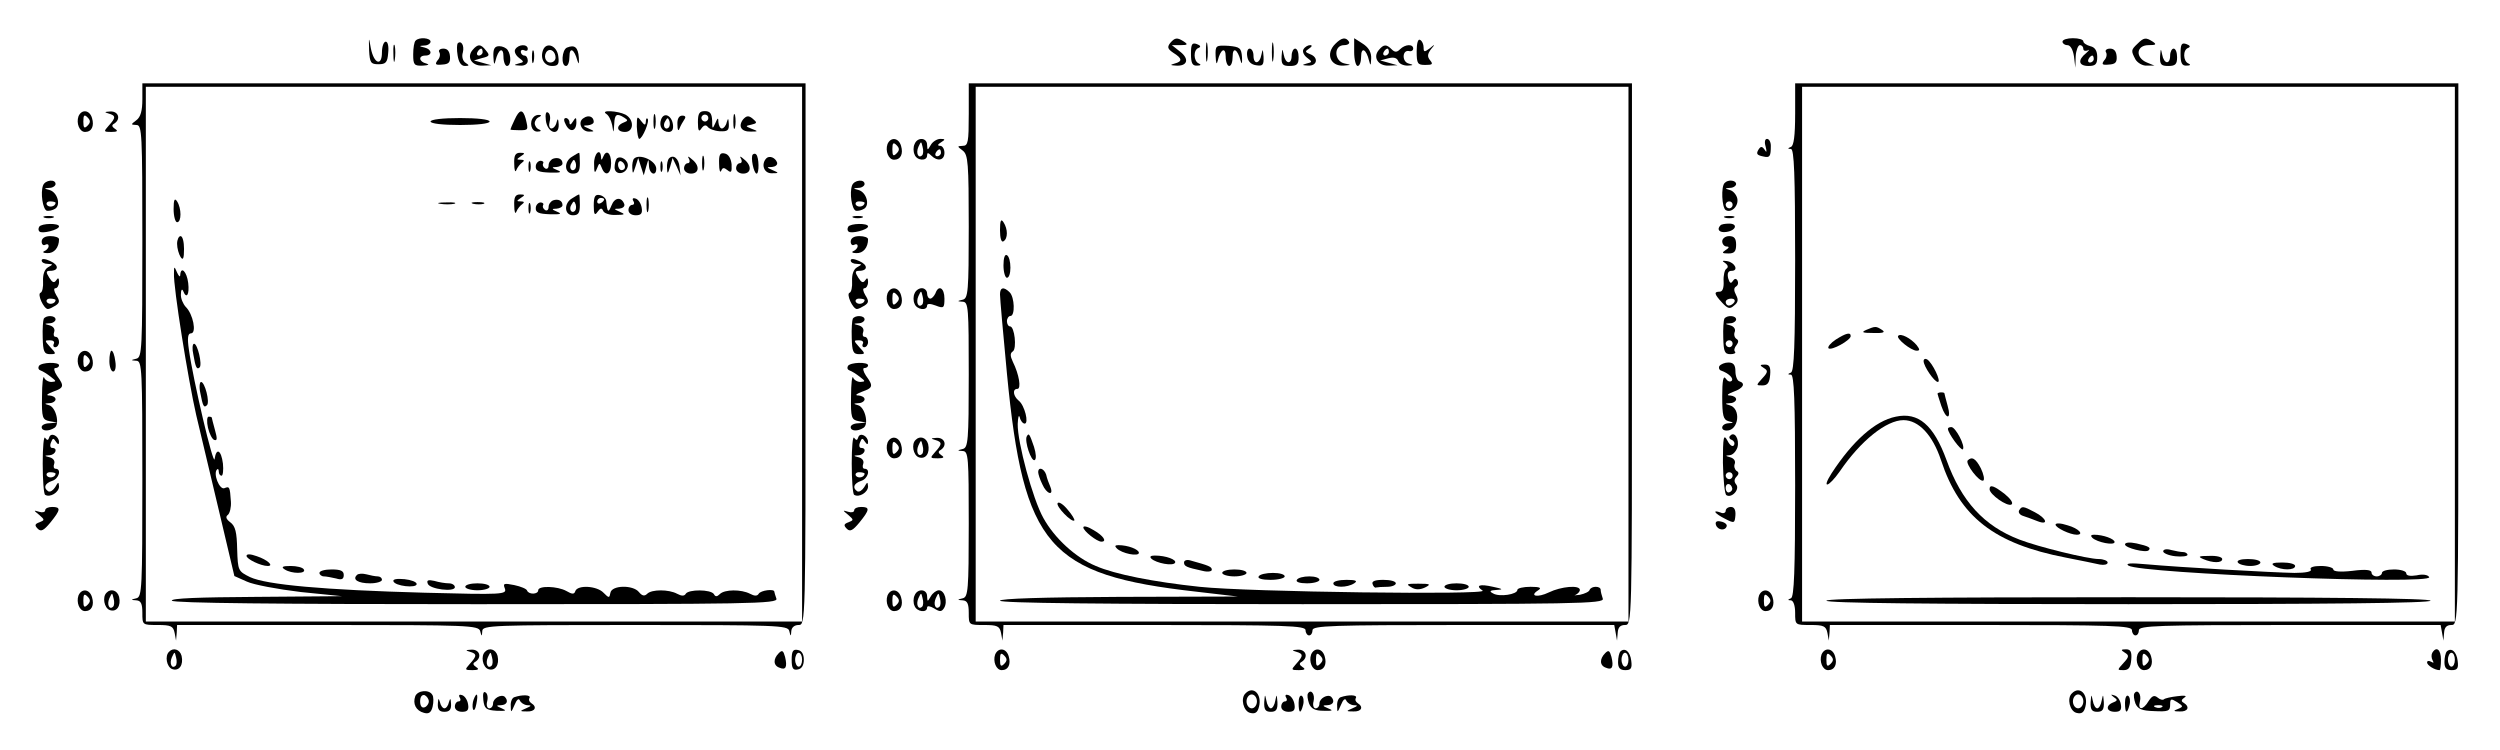 <?xml version="1.0" standalone="no"?>
<!DOCTYPE svg PUBLIC "-//W3C//DTD SVG 20010904//EN"
 "http://www.w3.org/TR/2001/REC-SVG-20010904/DTD/svg10.dtd">
<svg version="1.0" xmlns="http://www.w3.org/2000/svg"
 width="720pt" height="216pt" viewBox="0 0 720 216"
 preserveAspectRatio="xMidYMid meet">
<g transform="translate(0,216) scale(0.1,-0.1)"
fill="#000000" stroke="none">
<path d="M1063 2015 c2 -36 5 -40 27 -40 21 0 26 5 28 33 2 18 -1 32 -7 32 -6
0 -11 -14 -11 -31 0 -41 -23 -33 -32 12 -6 34 -6 34 -5 -6z"/>
<path d="M1197 2043 c-4 -3 -7 -21 -7 -40 0 -30 3 -33 28 -32 16 1 20 3 10 6
-22 5 -24 23 -3 23 21 0 19 18 -2 23 -17 4 -17 5 0 6 9 0 17 6 17 11 0 11 -33
14 -43 3z"/>
<path d="M3370 2036 c-9 -12 -7 -17 9 -28 26 -16 27 -25 4 -31 -14 -4 -13 -5
4 -6 33 -2 39 19 12 40 l-24 19 25 0 c20 0 22 2 10 10 -20 13 -26 12 -40 -4z"/>
<path d="M3473 2010 c0 -25 2 -35 4 -22 2 12 2 32 0 45 -2 12 -4 2 -4 -23z"/>
<path d="M3663 2010 c0 -25 2 -35 4 -22 2 12 2 32 0 45 -2 12 -4 2 -4 -23z"/>
<path d="M3846 2034 c-29 -28 -15 -65 23 -63 23 2 24 2 4 6 -31 6 -33 53 -2
53 11 0 17 5 14 10 -9 14 -21 12 -39 -6z"/>
<path d="M3900 2010 c0 -22 5 -40 10 -40 6 0 10 12 10 27 0 29 15 22 23 -12 4
-16 5 -14 6 6 1 18 -7 32 -24 43 l-25 16 0 -40z"/>
<path d="M4080 2012 c0 -36 3 -39 25 -39 20 0 23 2 14 13 -9 11 -8 18 2 32 13
15 12 16 -3 3 -16 -12 -18 -11 -18 2 0 9 -4 19 -10 22 -6 4 -10 -9 -10 -33z"/>
<path d="M5940 2040 c0 -5 6 -10 14 -10 9 0 16 -13 19 -32 l4 -33 1 33 c1 17
7 32 12 32 6 0 10 -5 10 -11 0 -5 6 -7 13 -4 6 4 4 0 -5 -8 -25 -20 -22 -37 7
-37 20 0 25 5 25 26 0 17 -6 28 -20 31 -11 3 -20 9 -20 14 0 5 -13 9 -30 9
-16 0 -30 -4 -30 -10z m90 -50 c0 -5 -5 -10 -11 -10 -5 0 -7 5 -4 10 3 6 8 10
11 10 2 0 4 -4 4 -10z"/>
<path d="M6156 2034 c-19 -18 -19 -20 -6 -45 6 -10 21 -19 33 -18 l22 0 -22 9
c-34 14 -31 50 5 50 21 0 24 2 12 10 -20 13 -26 12 -44 -6z"/>
<path d="M1133 2005 c0 -22 2 -30 4 -17 2 12 2 30 0 40 -3 9 -5 -1 -4 -23z"/>
<path d="M1318 2035 c-2 -3 -3 -18 0 -35 3 -19 10 -30 21 -30 13 0 13 2 2 9
-8 5 -12 18 -8 30 5 20 -5 36 -15 26z"/>
<path d="M3430 2005 c0 -27 4 -35 18 -34 10 0 12 3 5 6 -16 6 -17 40 -1 45 7
3 6 7 -5 11 -14 5 -17 0 -17 -28z"/>
<path d="M6280 2005 c0 -27 4 -35 18 -34 10 0 12 3 5 6 -16 6 -17 40 -1 45 7
3 6 7 -5 11 -14 5 -17 0 -17 -28z"/>
<path d="M1361 2016 c-18 -21 -2 -46 28 -45 l26 1 -25 7 -25 7 24 7 c21 5 22
8 11 21 -15 20 -24 20 -39 2z m29 -6 c0 -5 -5 -10 -11 -10 -5 0 -7 5 -4 10 3
6 8 10 11 10 2 0 4 -4 4 -10z"/>
<path d="M1421 1996 c1 -21 3 -25 6 -11 8 34 23 41 23 12 0 -15 5 -27 10 -27
12 0 13 30 2 46 -4 6 -15 11 -24 11 -14 0 -18 -8 -17 -31z"/>
<path d="M1484 2018 c-4 -6 1 -17 10 -24 16 -12 16 -13 -1 -17 -14 -4 -14 -5
5 -6 13 -1 22 5 22 14 0 8 -4 15 -10 15 -5 0 -10 5 -10 11 0 5 5 7 10 4 6 -3
10 -1 10 4 0 15 -27 14 -36 -1z"/>
<path d="M1564 2016 c-9 -24 3 -46 26 -46 17 0 21 5 18 27 -3 31 -34 44 -44
19z m36 -22 c0 -8 -7 -14 -15 -14 -15 0 -21 21 -9 33 10 9 24 -2 24 -19z"/>
<path d="M1633 2023 c-15 -6 -18 -53 -3 -53 6 0 10 12 10 27 0 29 14 22 23
-12 4 -12 5 -9 4 9 -2 30 -12 38 -34 29z"/>
<path d="M3501 1998 c1 -21 3 -26 6 -13 8 34 23 41 23 12 0 -15 5 -27 10 -27
6 0 10 12 10 27 0 29 14 22 23 -12 3 -12 5 -8 4 10 -2 27 -6 30 -39 33 -37 2
-38 1 -37 -30z"/>
<path d="M3754 2018 c-4 -6 1 -17 10 -24 16 -12 16 -13 -1 -17 -14 -4 -14 -5
5 -6 26 -1 30 24 5 33 -15 6 -15 8 -3 16 9 6 10 10 3 10 -6 0 -15 -5 -19 -12z"/>
<path d="M3971 2016 c-18 -21 -2 -46 28 -45 l26 1 -25 7 -25 7 23 6 c15 4 25
2 29 -8 3 -8 15 -13 27 -13 17 1 18 2 3 6 -20 5 -19 40 1 36 7 -2 12 2 12 7 0
14 -23 13 -38 -2 -9 -9 -15 -9 -24 0 -15 15 -23 15 -37 -2z m29 -6 c0 -5 -5
-10 -11 -10 -5 0 -7 5 -4 10 3 6 8 10 11 10 2 0 4 -4 4 -10z"/>
<path d="M1265 2010 c4 -6 2 -17 -5 -24 -8 -11 -6 -14 13 -12 19 1 24 6 23 23
-1 15 -7 23 -19 23 -10 0 -15 -5 -12 -10z"/>
<path d="M1532 1995 c0 -16 2 -22 5 -12 2 9 2 23 0 30 -3 6 -5 -1 -5 -18z"/>
<path d="M3592 1998 c2 -15 11 -24 26 -26 19 -3 22 1 21 25 -2 23 -2 24 -6 6
-5 -28 -23 -30 -23 -3 0 11 -5 20 -11 20 -6 0 -9 -10 -7 -22z"/>
<path d="M3691 1998 c-1 -24 3 -28 24 -28 20 0 25 5 25 25 0 14 -4 25 -10 25
-5 0 -10 -9 -10 -20 0 -27 -18 -25 -23 3 -4 19 -4 18 -6 -5z"/>
<path d="M6065 2010 c4 -6 2 -17 -5 -24 -8 -11 -6 -14 13 -12 19 1 24 6 23 23
-1 15 -7 23 -19 23 -10 0 -15 -5 -12 -10z"/>
<path d="M6221 1998 c-1 -24 3 -28 24 -28 20 0 25 5 25 25 0 14 -4 25 -10 25
-5 0 -10 -9 -10 -20 0 -27 -18 -25 -23 3 -4 19 -4 18 -6 -5z"/>
<path d="M410 1874 c0 -33 -5 -51 -17 -60 -17 -13 -17 -13 0 -14 16 0 17 -23
17 -334 0 -310 -1 -335 -17 -339 -17 -4 -17 -5 0 -6 16 -1 17 -24 17 -340 0
-315 -1 -340 -17 -344 -17 -4 -17 -5 0 -6 13 -1 17 -10 17 -36 0 -35 0 -35 44
-35 38 0 45 -3 49 -23 l4 -22 2 23 1 22 434 0 c405 0 435 -1 439 -18 4 -16 5
-16 6 1 1 16 29 17 440 17 410 0 440 -1 444 -17 4 -17 5 -17 6 0 1 10 9 17 21
17 20 0 20 7 20 780 l0 780 -955 0 -955 0 0 -46z m1900 -734 l0 -770 -945 0
-945 0 0 770 0 770 945 0 945 0 0 -770z"/>
<path d="M1482 1815 c-7 -14 -12 -27 -12 -28 0 -1 11 -2 25 -2 27 0 27 0 19
33 -8 29 -18 28 -32 -3z"/>
<path d="M1572 1814 c4 -37 39 -48 37 -12 -1 17 -3 18 -6 6 -2 -10 -9 -18 -15
-18 -6 0 -8 9 -5 20 3 11 1 23 -5 26 -6 4 -8 -6 -6 -22z"/>
<path d="M1746 1832 c7 -4 14 -18 17 -32 4 -25 4 -25 6 3 1 28 7 32 29 18 11
-7 11 -9 -2 -14 -23 -9 -20 -27 4 -27 26 0 27 36 1 50 -22 11 -73 14 -55 2z"/>
<path d="M1882 1810 c0 -19 2 -27 5 -17 2 9 2 25 0 35 -3 9 -5 1 -5 -18z"/>
<path d="M2010 1808 c0 -25 3 -29 10 -18 7 10 13 11 18 5 4 -6 19 -12 35 -13
22 -1 27 2 26 21 -1 17 -2 18 -6 5 -2 -10 -9 -18 -14 -18 -5 0 -9 8 -10 18 0
14 -2 14 -9 -3 -8 -18 -9 -17 -9 8 -1 20 -6 27 -21 27 -16 0 -20 -7 -20 -32z
m30 12 c0 -5 -4 -10 -10 -10 -5 0 -10 5 -10 10 0 6 5 10 10 10 6 0 10 -4 10
-10z"/>
<path d="M2112 1810 c0 -19 2 -27 5 -17 2 9 2 25 0 35 -3 9 -5 1 -5 -18z"/>
<path d="M1537 1823 c-14 -14 -7 -43 11 -42 10 0 12 3 5 6 -7 2 -13 11 -13 18
0 7 6 16 13 18 6 3 7 6 1 6 -6 1 -14 -2 -17 -6z"/>
<path d="M1681 1820 c-19 -11 -6 -40 16 -39 16 0 16 1 -2 9 -17 7 -17 9 -2 9
9 1 17 5 17 10 0 15 -15 21 -29 11z"/>
<path d="M1834 1795 c1 -19 4 -35 7 -35 9 0 31 52 24 58 -3 3 -5 -1 -5 -9 -1
-11 -4 -10 -14 3 -11 15 -12 13 -12 -17z"/>
<path d="M1904 1816 c-7 -19 3 -36 22 -36 10 0 14 8 12 22 -4 26 -26 36 -34
14z m22 -23 c-10 -10 -19 5 -10 18 6 11 8 11 12 0 2 -7 1 -15 -2 -18z"/>
<path d="M1951 1801 c0 -16 3 -20 6 -11 3 8 10 20 14 26 5 7 3 11 -6 11 -10 0
-15 -10 -14 -26z"/>
<path d="M2140 1816 c-15 -20 -5 -36 23 -35 21 0 21 1 2 8 -19 8 -19 8 -1 12
17 4 17 6 4 17 -12 10 -18 9 -28 -2z"/>
<path d="M1240 1810 c0 -6 35 -10 85 -10 50 0 85 4 85 10 0 6 -35 10 -85 10
-50 0 -85 -4 -85 -10z"/>
<path d="M1630 1800 c12 -23 30 -18 30 8 0 15 -2 15 -10 2 -6 -10 -10 -11 -10
-2 0 6 -5 12 -10 12 -7 0 -7 -7 0 -20z"/>
<path d="M1481 1688 c0 -18 3 -26 6 -18 3 8 11 18 17 22 7 5 6 8 -4 8 -13 0
-13 1 0 10 13 8 12 10 -2 10 -14 0 -18 -8 -17 -32z"/>
<path d="M1648 1709 c-25 -14 -23 -49 2 -49 16 0 20 7 20 30 0 17 -1 30 -2 30
-2 0 -11 -5 -20 -11z m8 -36 c-10 -10 -19 5 -10 18 6 11 8 11 12 0 2 -7 1 -15
-2 -18z"/>
<path d="M1711 1688 c0 -26 2 -29 8 -14 7 18 8 18 14 3 10 -27 27 -19 27 13 0
30 -14 41 -23 18 -4 -10 -6 -10 -6 0 -2 28 -21 9 -20 -20z"/>
<path d="M2022 1690 c0 -19 2 -27 5 -17 2 9 2 25 0 35 -3 9 -5 1 -5 -18z"/>
<path d="M2071 1688 c0 -18 3 -27 6 -20 4 10 8 10 18 2 11 -9 13 -6 12 17 -2
17 -9 29 -20 31 -13 3 -17 -3 -16 -30z"/>
<path d="M2168 1715 c-7 -7 3 -55 11 -55 8 0 7 47 -1 55 -2 3 -7 3 -10 0z"/>
<path d="M1593 1703 c-7 -3 -13 -11 -13 -19 0 -9 -5 -12 -10 -9 -6 4 -8 10 -6
14 3 4 -1 8 -7 8 -7 0 -14 -8 -14 -16 -1 -13 9 -17 40 -18 31 -1 37 1 22 7
-17 7 -17 9 -2 9 9 1 17 5 17 10 0 13 -12 19 -27 14z"/>
<path d="M1776 1703 c-3 -4 -6 -15 -6 -25 0 -24 33 -21 38 3 3 17 -21 33 -32
22z m24 -24 c0 -5 -4 -9 -10 -9 -5 0 -10 7 -10 16 0 8 5 12 10 9 6 -3 10 -10
10 -16z"/>
<path d="M1826 1703 c-3 -3 -6 -16 -5 -27 1 -18 2 -18 9 4 l8 25 8 -25 8 -25
7 25 c7 24 7 24 8 3 1 -25 21 -32 21 -9 0 23 -48 45 -64 29z"/>
<path d="M1927 1704 c-4 -4 -7 -17 -6 -28 1 -18 2 -18 9 4 l7 25 12 -25 11
-25 -3 24 c-2 25 -18 37 -30 25z"/>
<path d="M1984 1703 c4 -7 2 -13 -3 -13 -6 0 -11 -7 -11 -15 0 -8 9 -15 20
-15 24 0 26 23 3 41 -11 10 -14 10 -9 2z"/>
<path d="M2134 1703 c4 -7 2 -13 -3 -13 -6 0 -11 -7 -11 -15 0 -8 9 -15 20
-15 24 0 26 23 3 41 -11 10 -14 10 -9 2z"/>
<path d="M2207 1704 c-16 -17 -7 -44 16 -43 21 0 21 1 2 9 -18 8 -18 9 -2 9
10 1 17 6 15 13 -5 14 -22 21 -31 12z"/>
<path d="M1522 1680 c0 -14 2 -19 5 -12 2 6 2 18 0 25 -3 6 -5 1 -5 -13z"/>
<path d="M1902 1680 c0 -14 2 -19 5 -12 2 6 2 18 0 25 -3 6 -5 1 -5 -13z"/>
<path d="M1481 1568 c0 -18 3 -26 6 -18 3 8 11 18 17 22 7 5 6 8 -4 8 -13 0
-13 1 0 10 13 8 12 10 -2 10 -14 0 -18 -8 -17 -32z"/>
<path d="M1648 1589 c-25 -14 -23 -49 2 -49 16 0 20 7 20 30 0 17 -1 30 -2 30
-2 0 -11 -5 -20 -11z m8 -36 c-10 -10 -19 5 -10 18 6 11 8 11 12 0 2 -7 1 -15
-2 -18z"/>
<path d="M1710 1568 c0 -26 3 -30 11 -18 8 11 12 12 16 3 2 -7 19 -13 36 -12
27 0 29 2 12 9 -18 8 -18 9 -2 9 10 1 17 6 15 13 -8 22 -28 20 -37 -4 -9 -22
-12 -20 -15 12 0 8 -9 16 -18 18 -14 3 -18 -3 -18 -30z m30 18 c0 -3 -4 -8
-10 -11 -5 -3 -10 -1 -10 4 0 6 5 11 10 11 6 0 10 -2 10 -4z"/>
<path d="M1862 1570 c0 -19 2 -27 5 -17 2 9 2 25 0 35 -3 9 -5 1 -5 -18z"/>
<path d="M500 1558 c0 -21 5 -38 10 -38 13 0 13 40 0 60 -7 11 -10 5 -10 -22z"/>
<path d="M1593 1583 c-7 -3 -13 -11 -13 -19 0 -9 -5 -12 -10 -9 -6 4 -8 10 -6
14 3 4 -1 8 -7 8 -7 0 -14 -8 -14 -16 -1 -13 9 -17 40 -18 31 -1 37 1 22 7
-17 7 -17 9 -2 9 9 1 17 5 17 10 0 13 -12 19 -27 14z"/>
<path d="M1824 1581 c4 -6 2 -11 -3 -11 -6 0 -11 -7 -11 -15 0 -9 9 -15 21
-15 15 0 20 5 17 22 -2 12 -9 23 -17 26 -8 3 -11 0 -7 -7z"/>
<path d="M1268 1573 c12 -2 30 -2 40 0 9 3 -1 5 -23 4 -22 0 -30 -2 -17 -4z"/>
<path d="M1363 1573 c9 -2 23 -2 30 0 6 3 -1 5 -18 5 -16 0 -22 -2 -12 -5z"/>
<path d="M1522 1560 c0 -14 2 -19 5 -12 2 6 2 18 0 25 -3 6 -5 1 -5 -13z"/>
<path d="M510 1458 c0 -13 5 -30 10 -38 7 -11 10 -5 10 23 0 20 -4 37 -10 37
-5 0 -10 -10 -10 -22z"/>
<path d="M501 1373 c-2 -40 41 -307 64 -408 13 -55 43 -182 67 -282 l43 -182
36 -16 c19 -9 89 -22 155 -30 l119 -12 -248 -2 c-163 -1 -246 -4 -242 -11 4
-7 307 -10 877 -10 789 0 870 1 864 16 -3 9 -6 18 -6 20 0 9 -39 4 -45 -6 -4
-7 -12 -7 -25 0 -25 13 -73 13 -87 -1 -8 -8 -13 -8 -17 0 -9 14 -73 14 -81 1
-4 -7 -12 -7 -25 0 -24 13 -73 13 -86 0 -8 -8 -15 -6 -24 5 -17 21 -78 20 -82
-2 -3 -16 -4 -16 -20 0 -19 20 -74 23 -81 5 -3 -10 -9 -10 -26 0 -25 14 -81
16 -81 2 0 -12 -27 -13 -32 -1 -1 5 -18 12 -37 16 -30 6 -33 5 -27 -10 6 -17
-6 -18 -231 -12 -292 8 -456 23 -503 45 -34 17 -35 18 -37 80 -1 49 -5 67 -20
78 -12 9 -14 16 -7 21 6 5 10 22 9 38 -3 44 -4 45 -19 39 -14 -5 -33 42 -21
54 3 3 5 0 5 -6 0 -7 4 -12 8 -12 4 0 6 16 4 35 -5 39 -19 47 -24 13 -3 -23
-62 228 -74 315 -5 34 -3 47 6 47 17 0 6 56 -15 76 -8 9 -15 25 -14 37 0 12 3
16 6 10 10 -26 19 -12 15 22 -4 33 -21 50 -23 23 0 -7 -4 -4 -9 7 -8 19 -9 19
-9 -2z"/>
<path d="M557 1138 c6 -36 10 -44 18 -36 8 8 -6 68 -16 68 -5 0 -6 -15 -2 -32z"/>
<path d="M577 1028 c7 -37 10 -44 19 -35 9 8 -6 67 -17 67 -4 0 -6 -15 -2 -32z"/>
<path d="M599 928 c4 -17 12 -33 18 -35 9 -3 9 4 2 29 -5 18 -9 34 -9 35 0 2
-4 3 -9 3 -5 0 -6 -14 -2 -32z"/>
<path d="M710 559 c0 -9 41 -29 61 -29 19 0 -1 18 -31 28 -19 7 -30 7 -30 1z"/>
<path d="M820 520 c20 -13 63 -13 55 0 -3 6 -21 10 -38 10 -24 0 -28 -3 -17
-10z"/>
<path d="M920 510 c0 -5 6 -10 13 -10 6 0 22 -3 35 -6 16 -5 22 -2 22 10 0 12
-9 16 -35 16 -19 0 -35 -4 -35 -10z"/>
<path d="M1028 504 c-14 -13 3 -24 38 -24 19 0 34 5 34 10 0 6 -6 10 -12 10
-7 0 -22 3 -33 6 -11 3 -24 2 -27 -2z"/>
<path d="M1133 486 c4 -14 67 -21 67 -8 0 6 -16 12 -35 14 -22 2 -34 0 -32 -6z"/>
<path d="M1232 479 c5 -16 78 -25 78 -10 0 6 -8 11 -17 11 -10 0 -29 3 -42 7
-18 4 -23 2 -19 -8z"/>
<path d="M1340 470 c0 -5 16 -10 35 -10 19 0 35 5 35 10 0 6 -16 10 -35 10
-19 0 -35 -4 -35 -10z"/>
<path d="M2790 1830 c0 -79 -2 -90 -17 -90 -17 -1 -17 -1 0 -14 15 -12 17 -35
17 -219 0 -187 -2 -206 -17 -210 -17 -4 -17 -5 0 -6 16 -1 17 -18 17 -210 0
-191 -2 -210 -17 -214 -17 -4 -17 -5 0 -6 16 -1 17 -18 17 -210 0 -191 -2
-210 -17 -214 -17 -4 -17 -5 0 -6 13 -1 17 -10 17 -36 0 -35 0 -35 44 -35 38
0 45 -3 49 -23 l4 -22 2 23 1 22 435 0 c380 0 435 -2 435 -15 0 -8 5 -15 10
-15 6 0 10 7 10 15 0 13 55 15 434 15 l435 0 4 -22 4 -23 2 23 c1 15 7 22 21
22 20 0 20 7 20 780 l0 780 -955 0 -955 0 0 -90z m1900 -690 l0 -770 -940 0
-940 0 0 770 0 770 940 0 940 0 0 -770z"/>
<path d="M2880 1497 c0 -23 4 -36 10 -32 13 8 13 35 0 55 -7 11 -10 5 -10 -23z"/>
<path d="M2890 1396 c0 -20 5 -36 10 -36 6 0 10 13 10 29 0 17 -4 33 -10 36
-6 4 -10 -8 -10 -29z"/>
<path d="M2880 1312 c0 -11 9 -113 20 -228 48 -498 119 -580 545 -628 l120
-14 -342 -1 c-221 -1 -343 -5 -343 -11 0 -7 297 -10 871 -10 790 0 871 1 865
16 -3 9 -6 20 -6 25 0 12 -27 12 -32 0 -1 -5 -14 -11 -28 -14 -14 -2 -19 -2
-12 0 6 3 12 9 12 14 0 15 -54 10 -89 -7 -33 -16 -58 -11 -31 6 11 7 5 10 -22
10 -21 0 -38 -4 -38 -9 0 -13 -52 -21 -70 -10 -12 6 -9 9 10 10 20 1 19 3 -10
9 -39 9 -52 4 -30 -11 19 -13 -675 -4 -815 11 -132 14 -244 36 -299 60 -58 24
-119 80 -151 138 -31 55 -75 219 -74 271 1 20 3 28 6 19 2 -10 9 -18 14 -18
13 0 0 53 -17 66 -16 13 -19 34 -4 34 12 0 5 42 -13 78 -8 17 -8 25 0 30 12 8
5 72 -8 72 -5 0 -9 7 -9 15 0 8 5 15 10 15 14 0 12 54 -2 68 -17 17 -28 15
-28 -6z"/>
<path d="M2957 903 c-7 -13 13 -74 23 -68 5 3 4 19 -2 38 -13 38 -15 41 -21
30z"/>
<path d="M2990 800 c0 -5 5 -21 12 -35 12 -28 34 -35 23 -7 -4 9 -10 25 -12
35 -6 18 -23 24 -23 7z"/>
<path d="M3046 711 c-6 -9 41 -57 48 -50 2 2 -6 16 -19 31 -13 16 -26 24 -29
19z"/>
<path d="M3120 641 c0 -10 39 -41 52 -41 17 0 6 17 -22 33 -16 10 -30 14 -30
8z"/>
<path d="M3216 581 c14 -15 64 -25 64 -13 0 10 -32 22 -59 22 -10 0 -11 -3 -5
-9z"/>
<path d="M3316 551 c14 -13 62 -22 68 -12 6 9 -26 21 -58 21 -12 0 -16 -3 -10
-9z"/>
<path d="M3410 540 c0 -11 7 -14 53 -24 15 -4 27 -2 27 3 0 9 -8 12 -62 27
-10 3 -18 0 -18 -6z"/>
<path d="M3520 510 c0 -5 16 -10 35 -10 19 0 35 5 35 10 0 6 -16 10 -35 10
-19 0 -35 -4 -35 -10z"/>
<path d="M3625 500 c-4 -6 10 -10 34 -10 23 0 41 5 41 10 0 6 -15 10 -34 10
-19 0 -38 -4 -41 -10z"/>
<path d="M3735 490 c-4 -6 8 -10 29 -10 20 0 36 5 36 10 0 6 -13 10 -29 10
-17 0 -33 -4 -36 -10z"/>
<path d="M3840 480 c0 -13 40 -13 60 0 11 7 5 10 -22 10 -21 0 -38 -4 -38 -10z"/>
<path d="M3953 478 c2 -7 7 -12 10 -10 4 1 18 2 32 2 14 0 25 5 25 10 0 6 -16
10 -36 10 -24 0 -34 -4 -31 -12z"/>
<path d="M4064 469 c12 -8 25 -8 40 -1 18 9 16 11 -19 11 -33 0 -37 -1 -21
-10z"/>
<path d="M4160 470 c0 -5 16 -10 35 -10 19 0 35 5 35 10 0 6 -16 10 -35 10
-19 0 -35 -4 -35 -10z"/>
<path d="M5170 1831 c0 -62 -4 -91 -12 -94 -10 -4 -10 -6 0 -6 9 -1 12 -72 12
-320 0 -246 -3 -320 -12 -324 -10 -4 -10 -6 0 -6 9 -1 12 -72 12 -320 0 -246
-3 -320 -12 -324 -10 -4 -10 -6 0 -6 7 -1 12 -15 12 -36 0 -35 0 -35 44 -35
38 0 45 -3 49 -23 l4 -22 2 23 1 22 435 0 c380 0 435 -2 435 -15 0 -8 5 -15
10 -15 6 0 10 7 10 15 0 13 55 15 434 15 l435 0 4 -22 4 -23 2 23 c1 15 7 22
21 22 20 0 20 7 20 780 l0 780 -955 0 -955 0 0 -89z m1900 -691 l0 -770 -940
0 -940 0 0 770 0 770 940 0 940 0 0 -770z"/>
<path d="M5375 1210 c-16 -7 -11 -9 20 -9 29 -1 36 2 25 9 -17 11 -19 11 -45
0z"/>
<path d="M5287 1182 c-15 -10 -24 -21 -21 -25 8 -8 64 23 64 35 0 12 -13 9
-43 -10z"/>
<path d="M5467 1193 c-8 -7 37 -43 53 -43 10 0 9 4 0 16 -17 20 -46 35 -53 27z"/>
<path d="M5540 1120 c0 -15 31 -60 41 -60 11 0 -16 56 -31 65 -5 3 -10 1 -10
-5z"/>
<path d="M5580 1026 c0 -1 5 -17 11 -35 14 -41 30 -40 18 1 -5 18 -9 34 -9 35
0 2 -4 3 -10 3 -5 0 -10 -2 -10 -4z"/>
<path d="M5460 960 c-60 -12 -125 -71 -185 -163 -30 -47 -9 -41 24 6 60 88
134 147 183 147 44 0 84 -43 108 -115 54 -164 153 -241 360 -281 41 -8 85 -17
98 -20 12 -2 22 0 22 6 0 5 -12 10 -26 10 -31 0 -174 35 -228 56 -102 39 -167
110 -210 229 -37 101 -81 139 -146 125z"/>
<path d="M5610 925 c0 -13 38 -64 43 -59 8 9 -21 64 -33 64 -6 0 -10 -2 -10
-5z"/>
<path d="M5667 834 c-8 -9 34 -64 45 -58 4 3 1 18 -7 35 -15 29 -26 35 -38 23z"/>
<path d="M5730 751 c0 -15 51 -51 63 -44 6 4 -2 16 -19 30 -31 24 -44 29 -44
14z"/>
<path d="M5815 690 c-3 -6 2 -13 12 -16 10 -3 28 -10 41 -15 33 -13 27 8 -8
26 -34 18 -37 18 -45 5z"/>
<path d="M5920 649 c0 -9 42 -29 61 -29 22 0 6 18 -26 27 -21 7 -35 7 -35 2z"/>
<path d="M6026 611 c14 -13 64 -23 64 -12 0 9 -33 21 -59 21 -9 0 -11 -3 -5
-9z"/>
<path d="M6120 592 c0 -10 60 -25 68 -17 8 8 0 12 -35 20 -19 4 -33 3 -33 -3z"/>
<path d="M6230 572 c0 -5 16 -12 35 -14 19 -2 35 0 35 4 0 4 -6 8 -12 8 -7 0
-23 3 -35 6 -13 4 -23 2 -23 -4z"/>
<path d="M6345 550 c28 -12 55 -12 55 0 0 6 -17 10 -37 9 -31 0 -34 -2 -18 -9z"/>
<path d="M6445 540 c3 -5 19 -10 36 -10 16 0 29 5 29 10 0 6 -16 10 -36 10
-21 0 -33 -4 -29 -10z"/>
<path d="M6130 531 c37 -23 880 -56 866 -33 -4 7 -19 9 -36 5 -19 -3 -30 -1
-30 6 0 6 -16 11 -35 11 -19 0 -35 -4 -35 -10 0 -5 -7 -10 -15 -10 -8 0 -15 5
-15 11 0 8 -17 10 -55 5 -35 -4 -55 -2 -55 4 0 5 -16 10 -36 10 -21 0 -33 -4
-29 -10 4 -6 -14 -10 -47 -10 -60 1 -329 16 -428 25 -43 4 -60 3 -50 -4z"/>
<path d="M6550 530 c20 -13 60 -13 60 0 0 6 -17 10 -37 10 -28 0 -34 -3 -23
-10z"/>
<path d="M5260 430 c0 -7 297 -10 870 -10 573 0 870 3 870 10 0 7 -297 10
-870 10 -573 0 -870 -3 -870 -10z"/>
<path d="M226 1825 c-7 -20 3 -45 19 -45 19 0 27 17 20 40 -7 24 -30 26 -39 5z
m26 -27 c-9 -9 -12 -7 -12 12 0 19 3 21 12 12 9 -9 9 -15 0 -24z"/>
<path d="M313 1833 c21 -6 21 -12 0 -35 -15 -17 -15 -18 8 -18 17 0 20 3 10 9
-9 6 -10 11 -2 15 20 13 12 36 -11 35 -17 -1 -19 -2 -5 -6z"/>
<path d="M2556 1745 c-7 -20 3 -45 19 -45 19 0 27 17 20 40 -7 24 -30 26 -39
5z m26 -27 c-9 -9 -12 -7 -12 12 0 19 3 21 12 12 9 -9 9 -15 0 -24z"/>
<path d="M2634 1745 c-4 -8 -4 -22 0 -30 6 -18 36 -20 36 -3 0 9 3 9 12 0 18
-18 38 -14 38 8 0 11 -6 20 -12 20 -9 0 -8 4 2 10 13 8 13 10 -2 10 -9 0 -22
-8 -27 -17 -10 -17 -10 -17 -11 0 0 21 -28 23 -36 2z m22 -32 c-11 -11 -19 6
-11 24 8 17 8 17 12 0 3 -10 2 -21 -1 -24z m54 7 c0 -5 -5 -10 -11 -10 -5 0
-7 5 -4 10 3 6 8 10 11 10 2 0 4 -4 4 -10z"/>
<path d="M5085 1738 c4 -16 3 -19 -3 -9 -7 10 -11 10 -17 1 -8 -13 -6 -17 15
-21 17 -4 20 1 20 31 0 11 -5 20 -11 20 -6 0 -8 -9 -4 -22z"/>
<path d="M124 1626 c-8 -21 -1 -69 11 -73 6 -1 16 1 24 6 17 11 6 48 -17 54
-16 4 -16 5 1 6 9 0 17 6 17 11 0 15 -30 12 -36 -4z m36 -50 c0 -11 -19 -15
-25 -6 -3 5 1 10 9 10 9 0 16 -2 16 -4z"/>
<path d="M2454 1626 c-8 -21 -1 -69 11 -73 6 -1 16 1 24 6 17 11 6 48 -17 54
-16 4 -16 5 1 6 9 0 17 6 17 11 0 15 -30 12 -36 -4z m36 -50 c0 -11 -19 -15
-25 -6 -3 5 1 10 9 10 9 0 16 -2 16 -4z"/>
<path d="M4967 1633 c-11 -10 -8 -71 3 -78 17 -10 39 13 33 35 -3 10 -12 21
-22 23 -14 4 -14 5 2 6 9 0 17 6 17 11 0 11 -23 14 -33 3z m23 -63 c0 -5 -4
-10 -10 -10 -5 0 -10 5 -10 10 0 6 5 10 10 10 6 0 10 -4 10 -10z"/>
<path d="M128 1533 c6 -2 18 -2 25 0 6 3 1 5 -13 5 -14 0 -19 -2 -12 -5z"/>
<path d="M2458 1533 c6 -2 18 -2 25 0 6 3 1 5 -13 5 -14 0 -19 -2 -12 -5z"/>
<path d="M4968 1533 c6 -2 18 -2 25 0 6 3 1 5 -13 5 -14 0 -19 -2 -12 -5z"/>
<path d="M113 1507 c-3 -5 -3 -11 1 -14 7 -7 56 5 56 15 0 10 -51 9 -57 -1z"/>
<path d="M2443 1507 c-3 -5 -3 -11 1 -14 7 -7 56 5 56 15 0 10 -51 9 -57 -1z"/>
<path d="M4955 1511 c-12 -12 -3 -22 17 -19 28 4 34 24 8 24 -12 0 -23 -2 -25
-5z"/>
<path d="M120 1464 c0 -8 5 -12 10 -9 6 3 10 2 10 -4 0 -5 -6 -12 -12 -14 -7
-3 -3 -6 8 -6 20 -1 34 16 34 40 0 5 -11 9 -25 9 -16 0 -25 -6 -25 -16z"/>
<path d="M2450 1464 c0 -8 5 -12 10 -9 6 3 10 2 10 -4 0 -5 -6 -12 -12 -14 -7
-3 -3 -6 8 -6 20 -1 34 16 34 40 0 5 -11 9 -25 9 -16 0 -25 -6 -25 -16z"/>
<path d="M4960 1465 c0 -8 6 -15 13 -15 8 0 7 -4 -3 -10 -12 -8 -11 -10 8 -10
17 0 22 6 22 25 0 18 -5 25 -20 25 -11 0 -20 -7 -20 -15z"/>
<path d="M120 1410 c0 -6 8 -10 18 -10 15 -1 16 -1 0 -10 -10 -6 -15 -21 -14
-40 1 -16 -2 -31 -7 -33 -11 -3 9 -47 21 -47 4 0 14 5 22 10 12 8 13 13 2 30
-7 12 -8 20 -2 20 5 0 10 8 10 18 0 12 -3 13 -8 5 -6 -9 -11 -7 -20 7 -10 16
-10 20 2 20 26 0 26 17 1 28 -15 7 -25 8 -25 2z m40 -114 c0 -11 -19 -15 -25
-6 -3 5 1 10 9 10 9 0 16 -2 16 -4z"/>
<path d="M2450 1410 c0 -6 8 -10 18 -10 15 -1 16 -1 0 -10 -10 -6 -15 -21 -14
-40 1 -16 -2 -31 -7 -33 -11 -3 9 -47 21 -47 4 0 14 5 22 10 12 8 13 13 2 30
-7 12 -8 20 -2 20 5 0 10 8 10 18 0 12 -3 13 -8 5 -6 -9 -11 -7 -20 7 -10 16
-10 20 2 20 26 0 26 17 1 28 -15 7 -25 8 -25 2z m40 -114 c0 -11 -19 -15 -25
-6 -3 5 1 10 9 10 9 0 16 -2 16 -4z"/>
<path d="M4969 1402 c8 -6 9 -12 3 -16 -5 -3 -9 -19 -8 -36 1 -19 -3 -30 -11
-30 -18 0 -16 -7 7 -32 16 -17 22 -19 34 -8 12 9 13 17 6 30 -7 13 -7 21 0 25
6 4 7 11 4 17 -4 7 -9 6 -14 -2 -5 -8 -9 -5 -13 9 -3 14 0 21 10 21 21 0 10
24 -13 28 -14 2 -16 1 -5 -6z m26 -112 c-3 -5 -10 -10 -16 -10 -5 0 -9 5 -9
10 0 6 7 10 16 10 8 0 12 -4 9 -10z"/>
<path d="M2556 1315 c-7 -20 3 -45 19 -45 19 0 27 17 20 40 -7 24 -30 26 -39
5z m26 -27 c-9 -9 -12 -7 -12 12 0 19 3 21 12 12 9 -9 9 -15 0 -24z"/>
<path d="M2634 1315 c-4 -8 -4 -22 0 -30 6 -17 36 -21 36 -5 0 6 9 6 25 0 23
-9 25 -7 25 20 0 31 -17 41 -26 15 -4 -8 -10 -15 -15 -15 -5 0 -9 7 -9 15 0 8
-7 15 -15 15 -9 0 -18 -7 -21 -15z m22 -32 c-11 -11 -19 6 -11 24 8 17 8 17
12 0 3 -10 2 -21 -1 -24z"/>
<path d="M126 1242 c-2 -4 -4 -29 -3 -55 1 -39 4 -47 21 -47 18 0 19 1 1 20
-17 19 -17 20 -1 20 9 0 14 -4 11 -10 -3 -5 -1 -10 4 -10 6 0 11 7 11 15 0 8
-4 15 -10 15 -5 0 -7 6 -4 14 3 8 -2 16 -13 19 -16 4 -16 5 0 6 9 0 17 6 17
11 0 12 -27 13 -34 2z"/>
<path d="M2456 1242 c-2 -4 -4 -29 -3 -55 1 -39 4 -47 21 -47 18 0 19 1 1 20
-17 19 -17 20 -1 20 9 0 14 -4 11 -10 -3 -5 -1 -10 4 -10 6 0 11 7 11 15 0 8
-4 15 -10 15 -5 0 -7 6 -4 14 3 8 -2 16 -13 19 -16 4 -16 5 0 6 9 0 17 6 17
11 0 12 -27 13 -34 2z"/>
<path d="M4966 1242 c-2 -4 -4 -29 -3 -55 1 -40 4 -47 21 -47 10 0 16 3 13 7
-4 3 -2 12 4 19 6 8 7 14 0 18 -6 4 -8 13 -5 20 3 8 -2 16 -13 19 -16 4 -16 5
0 6 9 0 17 6 17 11 0 12 -27 13 -34 2z m24 -72 c0 -5 -4 -10 -10 -10 -5 0 -10
5 -10 10 0 6 5 10 10 10 6 0 10 -4 10 -10z"/>
<path d="M226 1135 c-7 -20 3 -45 19 -45 19 0 27 17 20 40 -7 24 -30 26 -39 5z
m26 -27 c-9 -9 -12 -7 -12 12 0 19 3 21 12 12 9 -9 9 -15 0 -24z"/>
<path d="M315 1120 c0 -16 5 -30 11 -30 6 0 9 13 6 30 -2 17 -7 30 -11 30 -3
0 -6 -13 -6 -30z"/>
<path d="M112 1106 c-3 -6 -1 -11 5 -13 6 -2 19 -10 29 -18 17 -13 17 -14 2
-15 -9 0 -19 6 -21 13 -3 6 -6 -18 -6 -55 -1 -61 1 -67 22 -71 l22 -4 -22 -2
c-13 0 -23 -5 -23 -11 0 -12 20 -13 37 -2 16 10 4 60 -16 65 -14 4 -14 5 2 6
9 0 17 6 17 11 0 6 -8 10 -17 11 -12 0 -8 4 10 11 31 11 33 16 11 46 -8 12
-10 22 -5 22 6 0 11 3 11 8 0 10 -51 9 -58 -2z"/>
<path d="M2442 1106 c-3 -6 -1 -11 5 -13 6 -2 19 -10 29 -18 17 -13 17 -14 2
-15 -9 0 -19 6 -21 13 -3 6 -6 -18 -6 -55 -1 -61 1 -67 22 -71 l22 -4 -22 -2
c-13 0 -23 -5 -23 -11 0 -12 20 -13 37 -2 16 10 4 60 -16 65 -14 4 -14 5 2 6
9 0 17 6 17 11 0 6 -8 10 -17 11 -12 0 -8 4 10 11 31 11 33 16 11 46 -8 12
-10 22 -5 22 6 0 11 3 11 8 0 10 -51 9 -58 -2z"/>
<path d="M4952 1106 c-3 -5 -1 -11 4 -13 23 -8 38 -23 31 -30 -5 -4 -12 -1
-17 7 -7 10 -10 -7 -10 -52 0 -55 3 -67 18 -71 16 -4 16 -5 0 -6 -21 -1 -25
-21 -5 -21 35 0 42 64 8 73 -14 4 -14 5 2 6 9 0 17 6 17 11 0 6 -8 10 -17 11
-12 0 -8 4 10 11 28 10 35 24 16 30 -6 2 -11 15 -11 29 0 18 -6 25 -20 25 -11
0 -22 -5 -26 -10z"/>
<path d="M5080 1100 c12 -7 12 -12 -4 -29 -19 -21 -19 -21 0 -21 15 0 20 8 22
30 2 23 -2 30 -15 30 -15 0 -16 -2 -3 -10z"/>
<path d="M123 825 c0 -47 3 -88 7 -90 14 -9 40 7 40 24 -1 14 -2 14 -11 -2 -6
-9 -14 -15 -20 -12 -15 10 -10 23 11 30 20 6 28 35 10 35 -5 0 -7 6 -4 14 3 8
-2 16 -13 19 -16 4 -16 5 0 6 17 1 25 21 7 21 -5 0 -7 7 -3 16 5 13 7 13 14 2
6 -9 9 -9 9 -1 0 17 -23 29 -28 14 -3 -10 -6 -10 -12 -2 -4 7 -7 -27 -7 -74z
m37 -29 c0 -11 -19 -15 -25 -6 -3 5 1 10 9 10 9 0 16 -2 16 -4z"/>
<path d="M2453 825 c0 -47 3 -88 7 -90 14 -9 40 7 40 24 -1 14 -2 14 -11 -2
-6 -9 -14 -15 -20 -12 -15 10 -10 23 11 30 20 6 28 35 10 35 -5 0 -7 6 -4 14
3 8 -2 16 -13 19 -16 4 -16 5 0 6 17 1 25 21 7 21 -5 0 -7 7 -3 16 5 13 7 13
14 2 6 -9 9 -9 9 -1 0 17 -23 29 -28 14 -3 -10 -6 -10 -12 -2 -4 7 -7 -27 -7
-74z m37 -29 c0 -11 -19 -15 -25 -6 -3 5 1 10 9 10 9 0 16 -2 16 -4z"/>
<path d="M4962 827 c1 -48 5 -90 10 -93 15 -10 40 17 28 31 -6 7 -6 15 1 22 7
7 8 13 0 17 -5 4 -8 13 -5 20 3 8 -2 16 -13 19 -14 4 -15 5 -2 6 9 0 19 11 23
23 6 24 -9 47 -21 33 -5 -4 -2 -10 5 -12 6 -3 9 -9 6 -15 -4 -6 -12 -1 -19 13
-11 20 -13 12 -13 -64z m28 -37 c0 -5 -4 -10 -10 -10 -5 0 -10 5 -10 10 0 6 5
10 10 10 6 0 10 -4 10 -10z m-1 -37 c0 -5 -3 -9 -9 -11 -5 -2 -10 4 -10 13 0
16 16 14 19 -2z"/>
<path d="M2556 885 c-7 -20 3 -45 19 -45 19 0 27 17 20 40 -7 24 -30 26 -39 5z
m26 -27 c-9 -9 -12 -7 -12 12 0 19 3 21 12 12 9 -9 9 -15 0 -24z"/>
<path d="M2637 893 c-13 -12 -7 -44 9 -50 20 -7 33 12 27 38 -5 19 -24 25 -36
12z m19 -40 c-11 -11 -19 6 -11 24 8 17 8 17 12 0 3 -10 2 -21 -1 -24z"/>
<path d="M2693 893 c21 -6 21 -12 0 -35 -15 -17 -15 -18 8 -18 17 0 20 3 10 9
-9 6 -10 11 -2 15 20 13 12 36 -11 35 -17 -1 -19 -2 -5 -6z"/>
<path d="M130 690 c0 -5 -8 -7 -17 -4 -17 5 -17 5 0 -9 16 -14 16 -15 1 -21
-14 -5 -15 -9 -5 -19 9 -9 17 -5 36 18 30 37 31 45 5 45 -11 0 -20 -4 -20 -10z"/>
<path d="M2460 690 c0 -5 -8 -7 -17 -4 -17 5 -17 5 0 -9 16 -14 16 -15 1 -21
-14 -5 -15 -9 -5 -19 9 -9 17 -5 36 18 30 37 31 45 5 45 -11 0 -20 -4 -20 -10z"/>
<path d="M4970 689 c0 -6 -7 -9 -15 -5 -25 9 -17 -3 13 -18 27 -14 28 -13 30
10 1 15 -3 24 -13 24 -8 0 -15 -5 -15 -11z"/>
<path d="M4942 648 c5 -15 27 -18 31 -3 1 5 -6 11 -17 13 -12 3 -17 -1 -14
-10z"/>
<path d="M226 445 c-7 -20 3 -45 19 -45 19 0 27 17 20 40 -7 24 -30 26 -39 5z
m26 -27 c-9 -9 -12 -7 -12 12 0 19 3 21 12 12 9 -9 9 -15 0 -24z"/>
<path d="M307 453 c-13 -12 -7 -44 9 -50 20 -7 33 12 27 38 -5 19 -24 25 -36
12z m19 -40 c-11 -11 -19 6 -11 24 8 17 8 17 12 0 3 -10 2 -21 -1 -24z"/>
<path d="M2556 445 c-7 -20 3 -45 19 -45 19 0 27 17 20 40 -7 24 -30 26 -39 5z
m26 -27 c-9 -9 -12 -7 -12 12 0 19 3 21 12 12 9 -9 9 -15 0 -24z"/>
<path d="M2634 445 c-4 -8 -4 -22 0 -30 6 -17 36 -21 36 -5 0 6 8 5 20 -2 17
-11 22 -10 29 1 11 18 2 51 -15 51 -7 0 -18 -8 -23 -17 -10 -17 -10 -17 -11 0
0 21 -28 23 -36 2z m22 -32 c-11 -11 -19 6 -11 24 8 17 8 17 12 0 3 -10 2 -21
-1 -24z m50 0 c-11 -11 -19 6 -11 24 8 17 8 17 12 0 3 -10 2 -21 -1 -24z"/>
<path d="M5066 445 c-7 -20 3 -45 19 -45 19 0 27 17 20 40 -7 24 -30 26 -39 5z
m26 -27 c-9 -9 -12 -7 -12 12 0 19 3 21 12 12 9 -9 9 -15 0 -24z"/>
<path d="M487 283 c-13 -12 -7 -44 9 -50 20 -7 33 12 27 38 -5 19 -24 25 -36
12z m19 -40 c-11 -11 -19 6 -11 24 8 17 8 17 12 0 3 -10 2 -21 -1 -24z"/>
<path d="M1353 283 c21 -6 21 -12 0 -35 -15 -17 -15 -18 8 -18 17 0 20 3 10 9
-9 6 -10 11 -2 15 20 13 12 36 -11 35 -17 -1 -19 -2 -5 -6z"/>
<path d="M1397 283 c-13 -12 -7 -44 9 -50 20 -7 33 12 27 38 -5 19 -24 25 -36
12z m19 -40 c-11 -11 -19 6 -11 24 8 17 8 17 12 0 3 -10 2 -21 -1 -24z"/>
<path d="M2243 279 c-17 -17 -16 -36 2 -42 18 -8 23 2 16 31 -5 18 -8 21 -18
11z"/>
<path d="M2280 260 c0 -25 4 -31 18 -28 11 2 17 12 17 28 0 16 -6 26 -17 28
-14 3 -18 -3 -18 -28z m30 0 c0 -11 -4 -20 -10 -20 -5 0 -10 9 -10 20 0 11 5
20 10 20 6 0 10 -9 10 -20z"/>
<path d="M2866 275 c-7 -20 3 -45 19 -45 19 0 27 17 20 40 -7 24 -30 26 -39 5z
m26 -27 c-9 -9 -12 -7 -12 12 0 19 3 21 12 12 9 -9 9 -15 0 -24z"/>
<path d="M3733 283 c21 -6 21 -12 0 -35 -15 -17 -15 -18 8 -18 17 0 20 3 10 9
-9 6 -10 11 -2 15 20 13 12 36 -11 35 -17 -1 -19 -2 -5 -6z"/>
<path d="M3776 275 c-7 -20 3 -45 19 -45 19 0 27 17 20 40 -7 24 -30 26 -39 5z
m26 -27 c-9 -9 -12 -7 -12 12 0 19 3 21 12 12 9 -9 9 -15 0 -24z"/>
<path d="M4623 279 c-17 -17 -16 -36 2 -42 18 -8 23 2 16 31 -5 18 -8 21 -18
11z"/>
<path d="M4667 284 c-4 -4 -7 -18 -7 -31 0 -17 6 -23 21 -23 16 0 20 5 17 27
-3 26 -18 39 -31 27z m23 -24 c0 -11 -4 -20 -10 -20 -5 0 -10 9 -10 20 0 11 5
20 10 20 6 0 10 -9 10 -20z"/>
<path d="M5246 275 c-7 -20 3 -45 19 -45 19 0 27 17 20 40 -7 24 -30 26 -39 5z
m26 -27 c-9 -9 -12 -7 -12 12 0 19 3 21 12 12 9 -9 9 -15 0 -24z"/>
<path d="M6120 280 c12 -7 12 -12 -4 -29 -19 -21 -19 -21 0 -21 15 0 20 8 22
30 2 23 -2 30 -15 30 -15 0 -16 -2 -3 -10z"/>
<path d="M6156 275 c-7 -20 3 -45 19 -45 19 0 27 17 20 40 -7 24 -30 26 -39 5z
m26 -27 c-9 -9 -12 -7 -12 12 0 19 3 21 12 12 9 -9 9 -15 0 -24z"/>
<path d="M7005 280 c-3 -5 -3 -15 1 -22 4 -7 3 -8 -4 -4 -7 4 -12 3 -12 -2 0
-8 22 -22 36 -22 2 0 4 14 4 30 0 29 -13 40 -25 20z"/>
<path d="M7047 284 c-4 -4 -7 -18 -7 -31 0 -17 6 -23 21 -23 16 0 20 5 17 27
-3 26 -18 39 -31 27z m23 -24 c0 -11 -4 -20 -10 -20 -5 0 -10 9 -10 20 0 11 5
20 10 20 6 0 10 -9 10 -20z"/>
<path d="M1196 155 c-8 -22 2 -42 25 -48 14 -4 21 1 25 18 3 13 3 29 -1 34 -9
16 -42 13 -49 -4z m39 -15 c0 -7 -6 -15 -12 -17 -8 -3 -13 4 -13 17 0 13 5 20
13 18 6 -3 12 -11 12 -18z"/>
<path d="M1392 144 c3 -25 8 -29 38 -31 27 -1 31 0 15 7 -17 7 -17 9 -2 9 17
1 22 12 11 24 -10 9 -34 -4 -34 -19 0 -8 -5 -14 -11 -14 -6 0 -9 9 -6 20 3 11
1 23 -5 26 -6 4 -8 -5 -6 -22z"/>
<path d="M3587 163 c-15 -14 -6 -51 13 -56 15 -4 22 1 26 18 9 36 -17 61 -39
38z m33 -23 c0 -11 -7 -20 -15 -20 -8 0 -15 9 -15 20 0 11 7 20 15 20 8 0 15
-9 15 -20z"/>
<path d="M3767 163 c-3 -5 -1 -17 3 -29 6 -15 17 -21 42 -21 26 -1 29 1 13 7
-17 7 -17 9 -2 9 17 1 22 12 11 24 -10 9 -34 -4 -34 -19 0 -8 -5 -14 -11 -14
-6 0 -9 9 -6 20 5 20 -7 37 -16 23z"/>
<path d="M5967 163 c-15 -14 -6 -51 13 -56 15 -4 22 1 26 18 9 36 -17 61 -39
38z m33 -23 c0 -11 -7 -20 -15 -20 -8 0 -15 9 -15 20 0 11 7 20 15 20 8 0 15
-9 15 -20z"/>
<path d="M6147 163 c-3 -5 -1 -17 3 -29 7 -16 18 -21 54 -22 40 -2 46 0 46 18
0 18 2 19 20 8 18 -12 19 -13 2 -20 -14 -5 -13 -7 6 -7 23 -1 30 13 11 25 -8
4 -7 9 2 15 9 5 1 7 -20 4 -18 -2 -36 -6 -39 -9 -3 -3 -11 -1 -18 5 -10 8 -16
5 -26 -10 -16 -27 -32 -27 -25 -1 5 20 -7 37 -16 23z m80 -39 c-3 -3 -12 -4
-19 -1 -8 3 -5 6 6 6 11 1 17 -2 13 -5z"/>
<path d="M1324 151 c4 -6 2 -11 -3 -11 -6 0 -11 -7 -11 -15 0 -9 9 -15 21 -15
15 0 20 5 17 22 -2 12 -9 23 -17 26 -8 3 -11 0 -7 -7z"/>
<path d="M1364 145 c-3 -8 -4 -20 -2 -27 3 -7 7 -1 10 15 6 29 1 36 -8 12z"/>
<path d="M1481 152 c-6 -2 -11 -13 -10 -25 0 -21 1 -20 11 3 6 15 12 20 15 13
3 -7 12 -13 21 -14 14 0 13 -2 -3 -9 -19 -8 -19 -9 3 -9 23 -1 30 13 12 24 -6
4 -8 10 -5 15 5 9 -21 10 -44 2z"/>
<path d="M3641 138 c-1 -22 4 -28 19 -28 15 0 20 6 19 28 -2 23 -2 24 -6 5 -2
-13 -8 -23 -13 -23 -5 0 -11 10 -13 23 -4 19 -4 18 -6 -5z"/>
<path d="M3704 151 c4 -6 2 -11 -3 -11 -6 0 -11 -7 -11 -15 0 -9 9 -15 21 -15
15 0 20 5 17 22 -2 12 -9 23 -17 26 -8 3 -11 0 -7 -7z"/>
<path d="M3740 136 c0 -31 6 -34 13 -6 3 11 1 23 -4 26 -5 3 -9 -6 -9 -20z"/>
<path d="M3861 152 c-6 -2 -11 -13 -10 -25 0 -21 1 -20 11 3 6 15 12 20 15 13
3 -7 12 -13 21 -14 14 0 13 -2 -3 -9 -19 -8 -19 -9 3 -9 23 -1 30 13 12 24 -6
4 -8 10 -5 15 5 9 -21 10 -44 2z"/>
<path d="M6021 138 c-1 -22 4 -28 19 -28 15 0 20 6 19 28 -2 23 -2 24 -6 5 -2
-13 -8 -23 -13 -23 -5 0 -11 10 -13 23 -4 19 -4 18 -6 -5z"/>
<path d="M6088 152 c11 -7 11 -10 -2 -15 -23 -9 -20 -27 5 -27 15 0 20 5 17
22 -2 12 -10 23 -18 25 -12 4 -12 3 -2 -5z"/>
<path d="M6120 136 c0 -31 6 -34 13 -6 3 11 1 23 -4 26 -5 3 -9 -6 -9 -20z"/>
<path d="M1261 133 c-1 -17 5 -23 19 -23 14 0 20 6 19 23 -1 16 -2 18 -6 5 -2
-10 -8 -18 -13 -18 -5 0 -11 8 -13 18 -4 13 -5 11 -6 -5z"/>
</g>
</svg>
